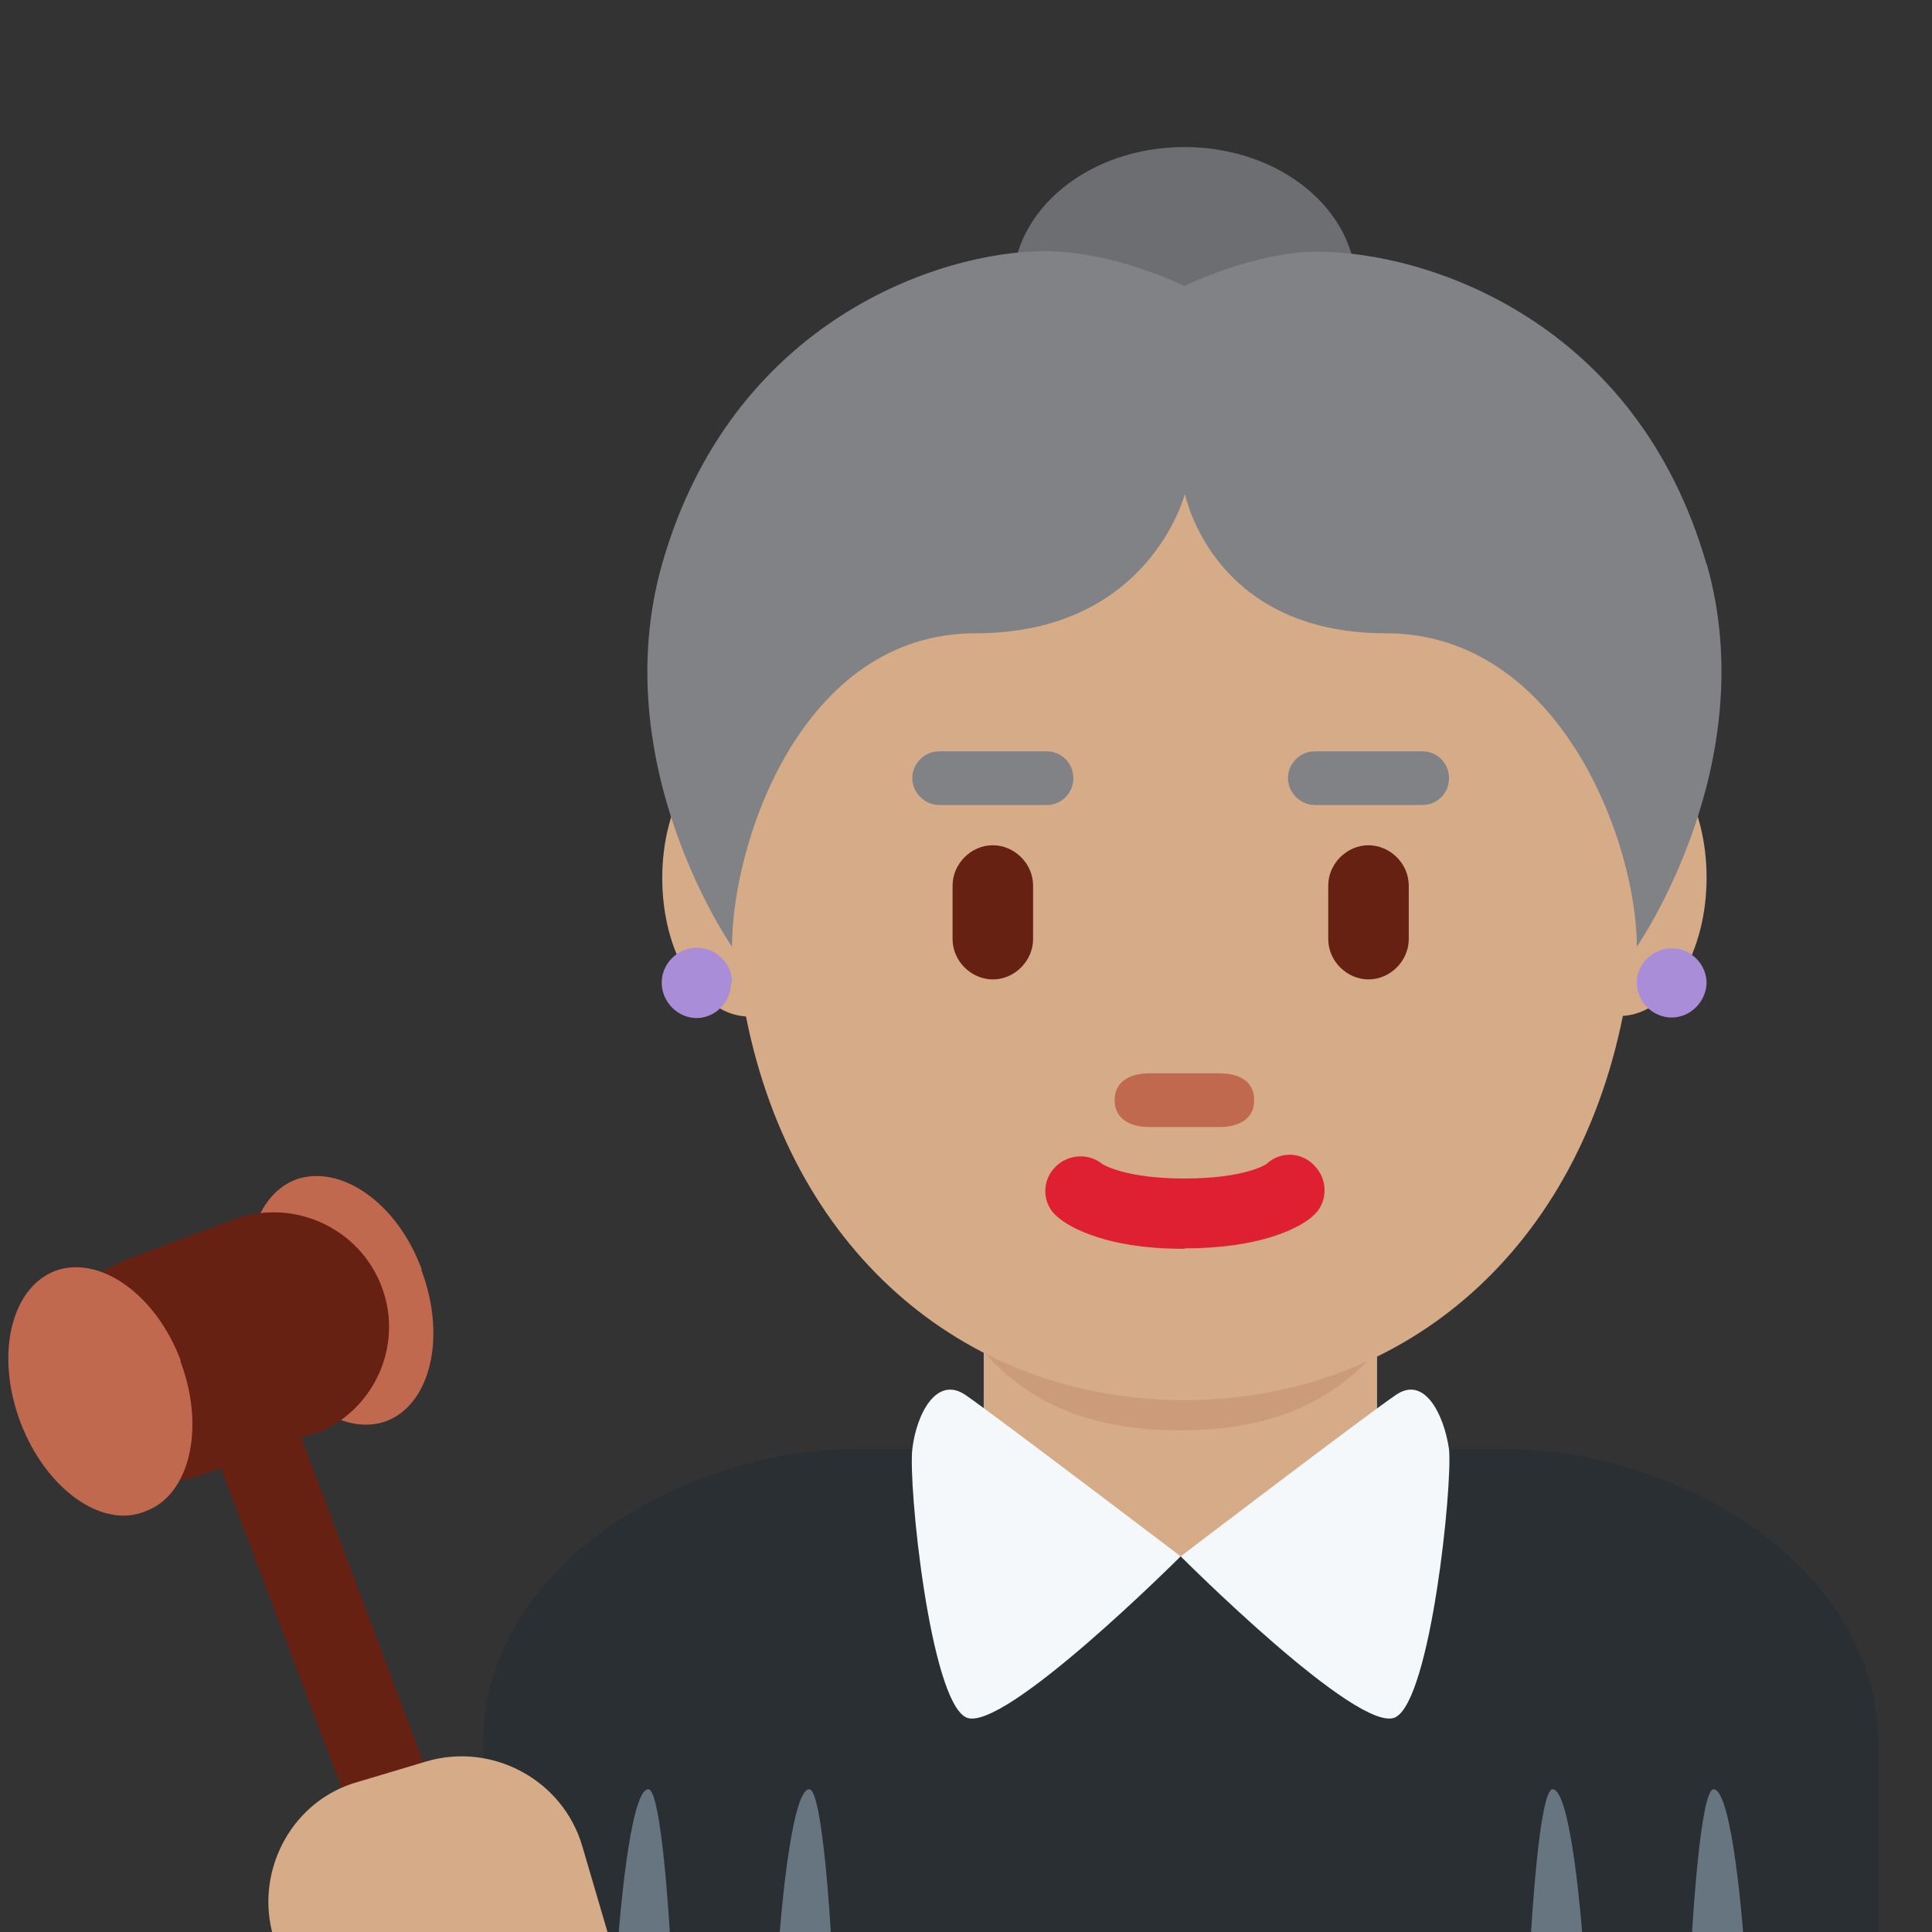 <svg xmlns="http://www.w3.org/2000/svg" viewBox="0 0 45 45" enable-background="new 0 0 45 45"><rect x="0" y="0" width="45" height="45" fill="#333333" stroke="none"/><defs><clipPath id="a"><path d="M0 0h36v36H0V0z"/></clipPath></defs><g><g><g clip-path="url(#a)" transform="matrix(1.25 0 0 -1.25 0 45)"><g><path fill="#292f33" d="M35 0v3.5C35 6.8 31.3 9 28 9H16c-3.3 0-7-2.2-7-5.5V0h26z"/></g><g><path fill="#d5ab88" d="M18.33 8.98C19.8 7.92 21.3 7 22 7c.7 0 2.2.92 3.66 1.98v3.2h-7.33V9z"/></g><g><path fill="#cc9b7a" d="M18.32 10.82c1.02-1.15 2.3-1.47 3.67-1.47s2.64.32 3.66 1.47v2.94h-7.34v-2.94z"/></g><g><path fill="#6d6e71" d="M18.87 30.66c0 1.44 1.43 2.6 3.2 2.6 1.77 0 3.2-1.16 3.2-2.6 0-1.43-1.43-2.6-3.2-2.6-1.77 0-3.2 1.17-3.2 2.6"/></g><g><path fill="#d5ab88" d="M31.8 19.64c0 1.4-.68 2.5-1.54 2.58-.9 4.84-4.2 8.44-8.2 8.44-3.96 0-7.3-3.6-8.18-8.44-.85-.07-1.54-1.2-1.54-2.58 0-1.4.7-2.53 1.56-2.58.9-4.52 4.22-7.15 8.17-7.15s7.26 2.64 8.17 7.16c.87.05 1.56 1.18 1.56 2.58"/></g><g><path fill="#df1f32" d="M22.07 12.73c-1.63 0-2.26.5-2.37.6-.27.22-.3.63-.06.9.23.26.63.3.9.08.03-.02.45-.27 1.53-.27 1.14 0 1.54.27 1.54.28.28.25.68.2.9-.06.25-.27.22-.7-.05-.92-.1-.1-.75-.6-2.38-.6"/></g><g><path fill="#c1694f" d="M22.72 15h-1.3c-.35 0-.65.14-.65.5s.3.5.65.5h1.3c.36 0 .65-.14.65-.5s-.3-.5-.65-.5"/></g><g><path fill="#808285" d="M31.8 25.48c-1.3 4.54-5.2 5.83-7.26 5.83-1.17 0-2.47-.64-2.47-.64s-1.3.65-2.6.65c-1.94 0-5.83-1.28-7.13-5.82-1.07-3.75 1.3-7.14 1.3-7.14 0 1.95 1.3 5.84 4.54 5.84s3.9 2.6 3.9 2.6.5-2.6 3.74-2.6c3.25 0 4.68-3.9 4.68-5.84 0 0 2.37 3.4 1.3 7.14"/></g><g><path fill="#aa8dd8" d="M31.8 17.7c0-.36-.3-.66-.65-.66-.36 0-.65.3-.65.65 0 .35.3.64.65.64.36 0 .65-.3.65-.65"/></g><g><path fill="#aa8dd8" d="M13.64 17.7c0 .35-.3.64-.65.64-.37 0-.66-.3-.66-.65 0-.36.3-.66.65-.66.35 0 .64.3.64.65"/></g><g><path fill="#808285" d="M19.5 21h-2c-.27 0-.5.23-.5.5 0 .28.23.5.5.5h2c.28 0 .5-.22.5-.5s-.22-.5-.5-.5"/></g><g><path fill="#808285" d="M26.5 21h-2c-.27 0-.5.23-.5.5 0 .28.23.5.5.5h2c.28 0 .5-.22.5-.5s-.22-.5-.5-.5"/></g><g><path fill="#662113" d="M18.5 17.75c-.4 0-.75.34-.75.75v1c0 .4.34.75.75.75.4 0 .75-.34.75-.75v-1c0-.4-.34-.75-.75-.75"/></g><g><path fill="#662113" d="M25.5 17.75c-.4 0-.75.34-.75.75v1c0 .4.34.75.75.75.4 0 .75-.34.75-.75v-1c0-.4-.34-.75-.75-.75"/></g><g><path fill="#f5f8fa" d="M18 10c.55-.38 4-3 4-3s-3.33-3.33-4-3c-.67.33-1.08 4.33-1 5 .08.67.46 1.38 1 1"/></g><g><path fill="#f5f8fa" d="M26 10c-.56-.38-4-3-4-3s3.32-3.33 4-3c.66.33 1.07 4.33 1 5-.1.67-.47 1.38-1 1"/></g><g><path fill="#66757f" d="M12.08 2.66c.25 0 .4-2.66.4-2.66h-.95s.2 2.66.55 2.66"/></g><g><path fill="#66757f" d="M15.08 2.66c.25 0 .4-2.66.4-2.66h-.95s.2 2.66.55 2.66"/></g><g><path fill="#66757f" d="M31.93 2.66c-.25 0-.4-2.66-.4-2.66h.95s-.2 2.66-.55 2.66"/></g><g><path fill="#66757f" d="M28.93 2.66c-.25 0-.4-2.66-.4-2.66h.95s-.2 2.66-.55 2.66"/></g><g><path fill="#662113" d="M7.38 0h1.7L5.43 9.7c-.15.42-.6.63-1.03.47-.42-.15-.63-.62-.47-1.03L7.38 0z"/></g><g><path fill="#c1694f" d="M7.85 12.34c.47-1.24.18-2.5-.65-2.82-.82-.3-1.87.44-2.34 1.68-.47 1.24-.18 2.5.65 2.82.84.3 1.9-.44 2.35-1.68"/></g><g><path fill="#662113" d="M5.86 9.3l-2-.75c-1.1-.42-2.33.14-2.74 1.24-.42 1.1.14 2.33 1.24 2.74l2 .75c1.1.4 2.33-.15 2.75-1.25.42-1.1-.14-2.33-1.24-2.75"/></g><g><path fill="#c1694f" d="M3.36 10.64c.47-1.24.18-2.5-.65-2.8C1.9 7.5.85 8.26.38 9.5c-.47 1.25-.18 2.5.65 2.82.83.3 1.88-.44 2.34-1.68"/></g><g><path fill="#d5ab88" d="M11.32 0l-.47 1.6c-.36 1.23-1.67 1.94-2.9 1.58L6.68 2.8C5.47 2.47 4.77 1.2 5.07 0h6.24z"/></g></g></g></g></svg>
